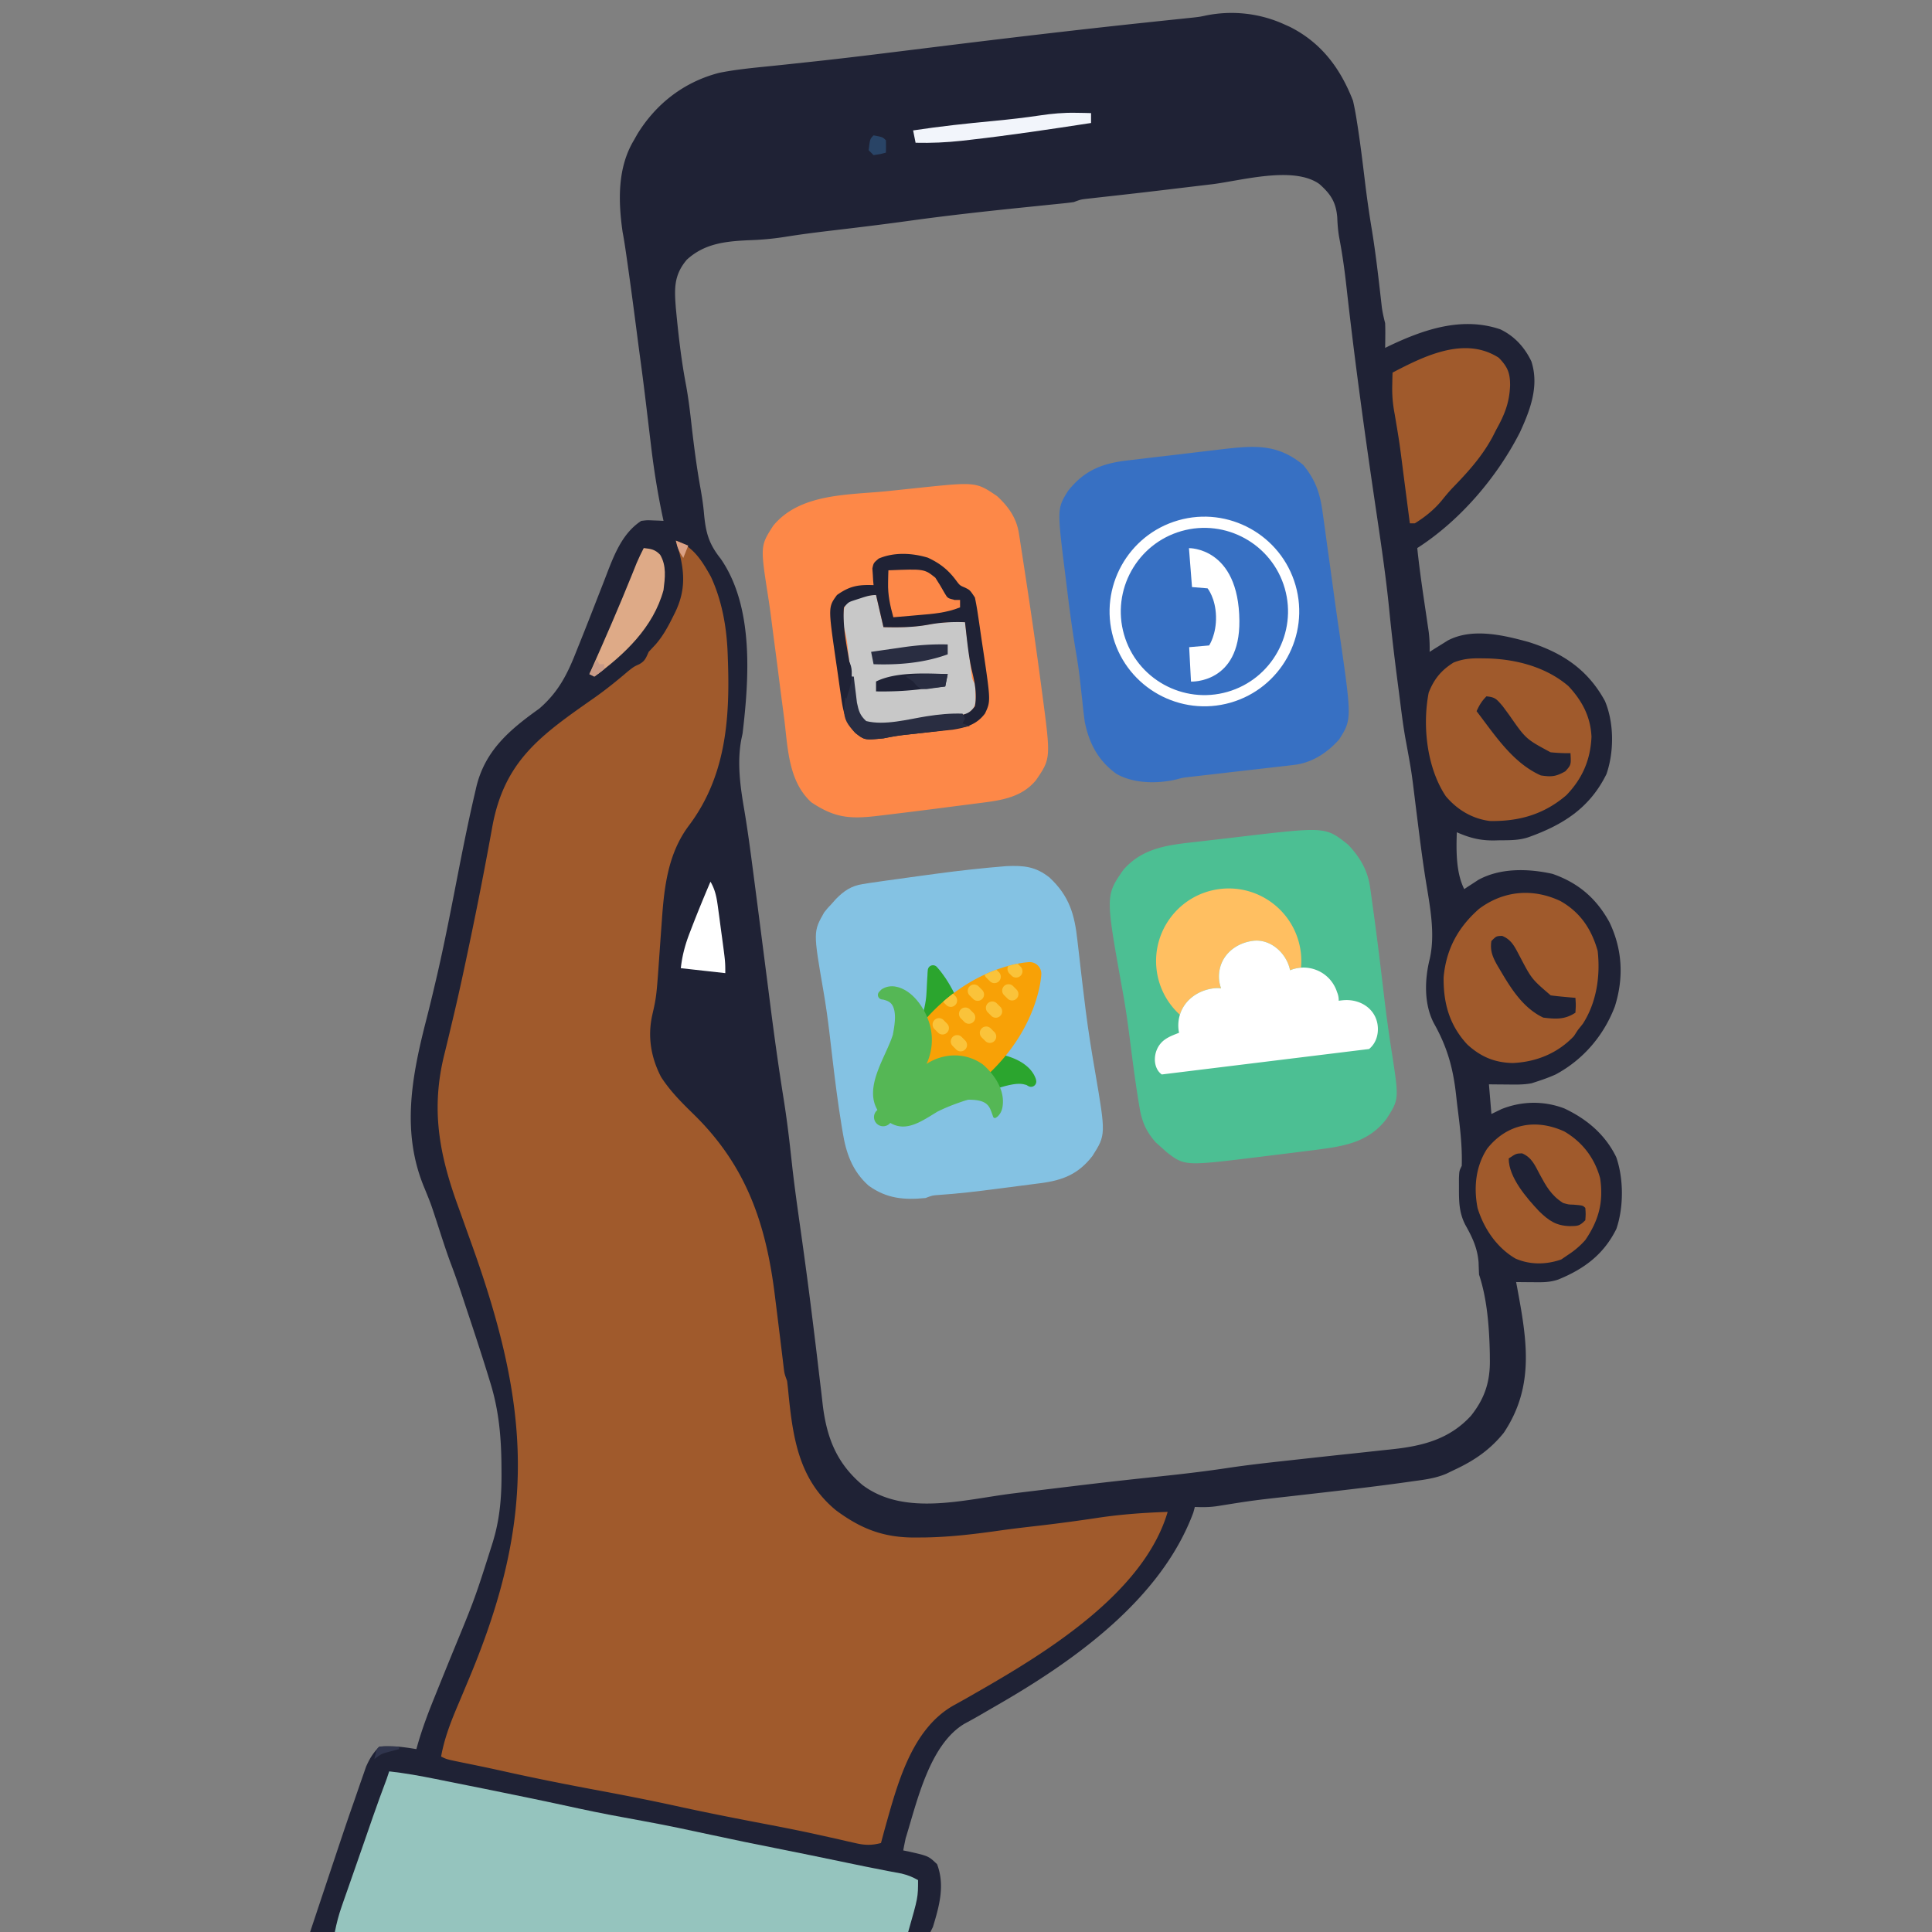 <svg xmlns="http://www.w3.org/2000/svg" width="2048" height="2048"><rect width="100%" height="100%" fill="#808080" stroke="none"/><g style="display:inline"><path fill="#1f2235" d="M1360.894 25.597c2.059.92 4.12 1.836 6.242 2.782 33.535 16.826 53.78 44.108 67.109 78.428 1.561 6.987 2.869 13.74 3.93 20.795l.966 6.078c3.07 19.839 5.47 39.767 7.875 59.695 1.962 16.127 4.22 32.157 6.877 48.184 3.79 22.87 6.552 45.834 9.164 68.866.306 2.665.61 5.332.927 8.077.264 2.37.53 4.744.804 7.186.807 5.795 2.078 11.23 3.513 16.892.173 4.581.225 9.168.163 13.753l-.071 7.081-.091 5.362c1.684-.825 3.369-1.647 5.105-2.496 36.626-17.345 76.776-30.878 117.038-17.151 14.958 7.172 25.738 19.003 32.848 33.893 8.514 26.095-1.187 51.574-12.147 75.324-24.324 47.789-63.654 93.68-108.788 122.626 2.439 23.724 5.993 47.267 9.501 70.854l1.397 9.578c.421 2.855.846 5.708 1.28 8.65.831 7.079 1.098 13.827.92 20.945 1.74-1.106 3.479-2.209 5.27-3.346l7.011-4.351c2.28-1.428 4.558-2.855 6.906-4.328 25.927-13.664 58.896-5.773 85.6 1.546 35.754 11.254 62.795 29.065 81.049 62.545 9.73 23.1 9.813 53.746 1.635 77.446-17.762 36.086-46.065 53.864-82.683 66.965-10.214 3.405-19.97 3.206-30.62 3.274-3.054.082-3.054.082-6.174.163-14.793.1-25.605-2.782-39.177-8.677-.645 19.37-.985 42.568 7.859 60.253l4.032-2.68c1.802-1.168 3.607-2.337 5.464-3.542l5.342-3.5c23.451-12.94 53.195-12.155 78.816-6.415 27.384 9.59 46.42 25.956 60.334 51.348 13.704 28.77 15.296 58.603 5.721 89.091-11.663 30.836-33.61 56.554-62.78 72.175-6.948 3.128-13.675 5.514-20.958 7.86l-4.574 1.492c-8.71 1.661-17.38 1.4-26.208 1.29-1.825 0-3.654-.027-5.535-.035-4.487-.03-8.972-.078-13.457-.128l2.62 31.436 10.806-5.24c21.547-8.545 44.744-8.9 66.474-.654 23.78 11.191 43.32 27.564 55.014 51.576 7.993 22.802 8.01 53.277.162 76.134-13.407 27.095-34.236 42.52-61.725 53.704-9.326 3.11-16.865 2.873-26.69 2.782-3.332-.026-6.664-.047-10.098-.071-3.835-.044-3.835-.044-7.747-.091l.962 5.106c10.316 55.631 19.152 104.986-14.06 154.695-14.623 18.128-31.402 29.54-52.394 39.295-2.806 1.355-5.611 2.71-8.503 4.103-11.194 4.728-22.574 6.264-34.56 7.848l-6.255.896c-30.255 4.263-60.607 7.828-90.959 11.304l-7.246.83c-9.858 1.13-19.716 2.256-29.573 3.372-36.935 4.134-36.935 4.134-73.627 9.994-8.241 1.302-16.025 1.326-24.345.949-.54 1.999-1.082 3.997-1.637 6.056-34.559 92.685-127.707 158.123-210.065 205.322-6.227 3.604-12.45 7.214-18.668 10.824-4.509 2.58-9.072 5.059-13.649 7.513-37.307 22.04-50.45 82.696-62.485 121.324-.938 4.354-1.834 8.715-2.62 13.098l5.937 1.166c20.84 4.747 20.84 4.747 29.922 13.405 8.53 22.348 2.35 44.464-4.422 66.64l-2.62 5.239H328.735c38.269-114.806 38.269-114.806 46.662-138.76 1.252-3.581 2.489-7.167 3.715-10.756 1.876-5.48 3.785-10.948 5.7-16.415l3.22-9.282c3.744-8.55 7.503-14.615 14.055-21.264 13.473-1.325 25.99.4 39.295 2.62l1.31-4.695c5.038-17.463 11.31-34.158 18.175-50.974 1.124-2.792 2.25-5.582 3.409-8.459a9495.118 9495.118 0 0 1 15.202-37.459c24.08-58.346 24.08-58.346 43.114-118.467.692-2.476 1.384-4.952 2.099-7.503 5.842-22.582 7.133-44.237 6.908-67.486l-.037-5.596c-.256-30.197-2.7-58.12-11.59-87.076-.955-3.12-1.912-6.24-2.897-9.452-7.437-24.03-15.314-47.906-23.3-71.758-.947-2.877-1.896-5.756-2.876-8.721-4.23-12.818-8.603-25.527-13.425-38.135-5.515-15-10.275-30.284-15.237-45.473-5.428-16.58-5.428-16.58-11.982-32.73-25.367-59.661-13.72-119.453 1.797-179.826 3.43-13.384 6.66-26.805 9.795-40.26.61-2.596 1.218-5.192 1.844-7.867 8.546-37.312 15.703-74.933 23.038-112.497 5.153-26.28 10.5-52.49 16.596-78.57.516-2.248 1.032-4.498 1.566-6.816 9.248-38.678 35.183-60.657 66.779-83.173 20.305-17.573 29.815-36.437 39.5-61.298 1.349-3.356 2.7-6.712 4.055-10.065 6.612-16.423 13.025-32.924 19.451-49.42 1.147-2.922 2.295-5.842 3.476-8.853a1571.79 1571.79 0 0 0 6.327-16.417c7.801-20.038 16.64-40.875 35.295-52.942 6.18-.767 6.18-.767 12.444-.492 2.093.073 4.186.144 6.344.217l4.79.275-1.536-7.214c-4.91-23.7-8.684-47.335-11.563-71.376-.296-2.47-.595-4.938-.901-7.482-1.36-11.315-2.714-22.629-4.064-33.943-2.114-17.733-4.34-35.437-6.753-53.13a4111.256 4111.256 0 0 1-3.173-24.068c-3.298-25.591-6.675-51.165-10.324-76.707l-.977-6.842c-1.231-8.554-2.468-17.06-4.097-25.548-4.681-32.893-5.517-68.01 11.95-97.122 1.17-2.072 2.338-4.147 3.543-6.282 19.933-32.634 49.855-55.682 86.908-65.233 17.932-3.62 36.123-5.276 54.306-7.128 13.122-1.339 26.237-2.762 39.348-4.174l8.284-.888c29.945-3.23 59.83-6.897 89.721-10.604l16.159-1.996 24.027-2.968c74.735-9.232 149.514-18.082 224.403-25.98l10.188-1.08c6.466-.683 12.931-1.359 19.4-2.03 4.348-.455 4.348-.455 8.786-.924 2.554-.265 5.108-.53 7.74-.805 7.085-.804 7.085-.804 13.953-2.27 27.782-5.531 56.557-2.335 82.214 9.236zm-76.626 169.787c-5.819.694-11.64 1.386-17.458 2.075a17318.374 17318.374 0 0 0-34.85 4.165 5025.898 5025.898 0 0 1-37.053 4.294c-4.691.532-4.691.532-9.475 1.071a8404.77 8404.77 0 0 1-18.008 2.007c-2.688.301-5.373.605-8.142.917-2.365.262-4.734.524-7.17.796-6.434.765-6.434.765-13.892 3.506-3.639.529-7.29.964-10.948 1.333-2.213.228-4.427.458-6.709.692l-7.283.728-15.537 1.6c-2.72.278-5.439.556-8.242.841-41.794 4.278-83.502 8.8-125.119 14.574-28.162 3.903-56.37 7.32-84.605 10.636-16.01 1.899-31.948 3.945-47.867 6.507-12.895 2.04-25.474 3.138-38.507 3.531-24.5 1.182-46.547 3.422-65.328 20.61-13.965 16.467-13.237 30.925-11.626 51.594 2.568 26.745 5.52 53.542 10.51 79.953 2.866 15.244 4.64 30.543 6.356 45.955 2.504 21.717 5.333 43.283 9.21 64.798 1.604 8.983 2.974 17.859 3.755 26.954 1.87 20.156 5.06 31.877 17.64 47.686 35.356 51.011 30.2 126.639 23.26 185.242-.672 3.17-.672 3.17-1.361 6.405-4.559 24.24-1.213 49.224 2.908 73.257 3.756 22.113 6.695 44.312 9.588 66.548.55 4.207 1.1 8.412 1.647 12.616 3.01 23.064 5.976 46.136 8.93 69.205 1.588 12.396 3.184 24.79 4.78 37.184a22561.62 22561.62 0 0 1 3.407 26.726c4.098 32.004 8.564 63.918 13.657 95.784 2.952 18.615 5.318 37.246 7.367 55.985.34 3.086.683 6.172 1.037 9.35.278 2.52.558 5.04.843 7.636 2.484 21.68 5.544 43.275 8.598 64.88 4.27 30.265 8.362 60.538 12.114 90.869.424 3.382.846 6.764 1.28 10.248 1.97 15.854 3.907 31.711 5.748 47.581a4864.6 4864.6 0 0 0 2.654 22.163 2023.31 2023.31 0 0 1 1.76 15.406c4.263 34.845 14.736 61.754 42.028 84.8 44.768 33.697 108.1 15.411 159.825 8.99 10.015-1.236 20.033-2.444 30.05-3.651l6.02-.726c3.988-.482 7.972-.961 11.96-1.44 5.904-.713 11.81-1.431 17.714-2.146 29.54-3.581 59.105-6.88 88.703-9.96 24.955-2.615 49.81-5.52 74.622-9.292 21.995-3.272 44.084-5.646 66.186-8.066l12.14-1.34c18.636-2.053 37.273-4.08 55.92-6.037 8.079-.857 16.153-1.743 24.227-2.636 3.801-.414 7.607-.812 11.411-1.197 33.417-3.393 62.873-10.172 86.322-35.8 14.686-18.404 20.467-36.323 20.046-59.743l-.053-6.384c-.584-27.32-2.725-57.453-11.41-83.503-.198-4.31-.358-8.621-.492-12.936-1.21-15.472-6.722-26.757-14.243-40.173-6.518-12.925-6.58-24.74-6.55-39.073-.01-3.224-.012-6.45-.021-9.771.348-8.074.348-8.074 2.968-13.313.652-20.8-1.847-41.048-4.446-61.65a841.744 841.744 0 0 1-1.474-12.812c-3.092-28.7-9.347-51.422-23.572-76.642-10.702-20.397-9.924-46.445-4.402-68.458 6.125-27.255-.078-56.92-4.43-84.157-2.567-16.26-4.77-32.553-6.834-48.887l-.865-6.816c-1.158-9.185-2.31-18.37-3.445-27.557-3.8-31.074-3.8-31.074-9.446-61.85-3.406-17.79-5.397-35.867-7.726-53.825-.288-2.216-.579-4.43-.877-6.711-3.537-26.986-6.764-53.963-9.436-81.048-3.304-32.954-8.08-65.647-12.934-98.404-6.266-42.263-12.375-84.537-18.013-126.89-.484-3.647-.484-3.647-.98-7.364-4.87-36.676-9.396-73.385-13.48-110.158-1.936-17.16-4.3-34.053-7.561-51.01-1.255-7.08-1.76-14.053-2.046-21.23-1.328-16.065-6.903-24.718-18.993-35.367-27.543-19.571-82.897-3.489-114.284.325z" style="stroke-width:2.62"/><path fill="#fdc096" d="M716.45 573.113c18.45 6.012 28.014 21.882 37.167 38.313 12.279 26.62 17.089 55.739 17.846 84.812.068 1.852.136 3.704.204 5.611 2.133 62.962-3.073 122.615-41.75 173.738-21.942 29.587-25.885 64.78-28.358 100.6-.325 4.476-.65 8.953-.977 13.43-.5 6.966-.996 13.932-1.48 20.9-3.212 45.866-3.212 45.866-7.757 65.825-4.98 22.76-1.234 44.76 9.386 65.244 9.565 14.874 21.736 27.08 34.331 39.363 55.624 54.251 76.765 115.487 86.175 191.17l.637 5.108 2.085 16.79.712 5.737a7476.16 7476.16 0 0 1 3.49 28.486c.427 3.513.854 7.027 1.283 10.537l1.137 9.457c.925 7.849.925 7.849 3.754 15.574a411.69 411.69 0 0 1 1.515 13.898c4.786 47.476 11.343 91.27 50.358 123.298 27.46 20.34 51.652 29.285 85.824 28.827 2.855-.026 5.71-.042 8.653-.063 27.464-.469 54.295-3.757 81.448-7.67 13.71-1.905 27.463-3.445 41.213-5.038a1847.061 1847.061 0 0 0 60.908-8.187c24.463-3.675 48.805-5.347 73.514-6.222-25.38 86.65-131.01 150.575-204.174 192.333-2.593 1.488-5.187 2.979-7.859 4.511a943.523 943.523 0 0 1-15.008 8.373c-44.718 25.361-59.587 83.864-72.751 130.597a1692.873 1692.873 0 0 0-4.092 15.225c-10.042 2.6-17.039 2.408-27.109.082l-8.425-1.886-9.163-2.125a8664.302 8664.302 0 0 0-19.905-4.421c-1.75-.386-3.5-.773-5.302-1.174-21.154-4.647-42.426-8.677-63.7-12.742-27.963-5.36-55.852-10.93-83.668-17.028-28.613-6.267-57.327-11.823-86.12-17.19-33.875-6.32-67.588-13.086-101.215-20.63-13.76-3.037-27.57-5.856-41.378-8.667-14.513-3.002-14.513-3.002-20.32-5.907 3.714-20.512 10.973-38.515 19.155-57.633a8085.337 8085.337 0 0 0 8.506-20.293c.733-1.75 1.464-3.502 2.221-5.304 71.562-171.135 64.995-286.254 2.253-460.66-3.17-8.818-6.316-17.644-9.462-26.47-1.588-4.44-3.188-8.878-4.8-13.313-20.056-55.296-28.803-102.92-14.384-160.81 2.787-11.223 5.436-22.48 8.105-33.728.558-2.345 1.119-4.69 1.692-7.105 6.167-25.974 11.724-52.069 17.167-78.2l1.478-7.066a4349.426 4349.426 0 0 0 22.312-114.823c12.855-70.588 51.7-97.322 108.547-137.15 12.388-8.73 23.967-18.159 35.507-27.983 6.038-4.747 6.038-4.747 11.75-7.366 6.14-3.374 7.193-6.798 10.007-13.099l7.041-7.531c7.954-8.994 13.35-18.943 18.663-29.637l2.397-4.812c12.823-26.522 9.363-48.362.715-75.906z" style="stroke-width:2.62;fill:#a05a2c"/><path fill="#3770c3" d="M1381.524 492.884c13.557 16.748 17.97 30.727 20.711 51.75.548 3.83.548 3.83 1.105 7.738 1.171 8.273 2.285 16.552 3.398 24.835.791 5.708 1.588 11.42 2.384 17.13a9284.547 9284.547 0 0 1 4.658 33.936 3843.923 3843.923 0 0 0 5.637 39.782c13.68 94.283 13.68 94.283.173 115.749-12.88 14.421-28.871 24.871-48.165 27.077-2.588.307-5.177.61-7.844.927-2.776.31-5.556.616-8.417.936l-8.692 1.014a8753.387 8753.387 0 0 1-27.494 3.151 16083.8 16083.8 0 0 0-27.493 3.175c-5.703.663-11.406 1.315-17.11 1.96-2.588.298-5.176.594-7.843.9-3.405.388-3.405.388-6.884.781-6.08.757-6.08.757-11.6 2.24-20.436 5.098-46.46 4.91-64.803-5.781-19.164-13.976-28.71-32.029-33.386-55.2-1.04-7.57-1.88-15.134-2.635-22.736-.626-5.627-1.26-11.252-1.902-16.876-.31-2.746-.616-5.491-.935-8.32-1.25-10.382-2.937-20.66-4.692-30.965-3.618-21.906-6.434-43.909-9.104-65.946-.474-3.887-.953-7.775-1.44-11.663-8.659-69.306-8.659-69.306 3.01-88.087 16.883-21.35 35.302-28.892 61.77-32.175l9.577-1.092c3.287-.396 6.575-.791 9.962-1.2 6.95-.83 13.898-1.65 20.85-2.45a4512.534 4512.534 0 0 0 26.51-3.143c8.505-1.03 17.014-2.03 25.526-3.031l9.512-1.142c33.833-3.867 58.225-5.934 85.656 16.726z" style="stroke-width:2.62"/><path fill="#fd8848" d="M1057.01 525.958c11.872 10.966 20.506 23.02 23.026 39.206l.985 6.162 1.009 6.667c.364 2.326.728 4.653 1.105 7.05 1.19 7.647 2.353 15.293 3.508 22.943a5083.5 5083.5 0 0 1 1.213 7.911c5.771 37.698 11.189 75.437 16.145 113.25.28 2.103.561 4.204.852 6.368 9.103 68.455 9.103 68.455-6.696 91.545-15.464 18.684-37.784 21.469-60.528 24.314l-6.298.82c-6.612.859-13.224 1.697-19.839 2.535-4.336.561-8.671 1.124-13.007 1.69a6278.999 6278.999 0 0 1-62.974 7.828c-1.803.215-3.608.432-5.465.655-29.432 3.458-45.32 2.027-70.006-14.43-24.321-22.259-24.872-57.35-28.652-87.924-.665-5.096-1.333-10.19-2.01-15.284a6908.238 6908.238 0 0 1-4.712-36.764c-1.433-11.325-2.937-22.642-4.432-33.962a4608.715 4608.715 0 0 1-2.69-20.926 826.088 826.088 0 0 0-3.173-22.39c-8.493-54.467-8.493-54.467 5.24-75.898 28.62-34.83 80.277-32.48 121.64-36.768 6.514-.683 13.03-1.367 19.542-2.056 4.019-.425 8.037-.846 12.053-1.26 61.786-6.479 61.786-6.479 84.163 8.718z" style="stroke-width:2.62"/><path fill="#84c2e3" d="M1067.017 918.104c18.472-.72 30.724.392 45.447 12.055 21.11 19.669 26.694 39.26 29.686 67.18l1.965 16.876c.322 2.868.647 5.74.982 8.697 1.556 13.699 3.22 27.384 4.912 41.066.322 2.61.645 5.221.975 7.912 2.722 21.602 6.222 43.02 9.92 64.47 11.373 66.551 11.373 66.551-2.894 89.036-14.705 18.99-30.826 25.597-54.28 28.74-2.997.378-2.997.378-6.054.76l-6.403.841c-4.459.582-8.92 1.156-13.381 1.724-6.728.857-13.452 1.734-20.177 2.62-20.96 2.727-41.855 5.263-62.957 6.646-6.303.435-6.303.435-13.719 3.225-22.933 2.25-41.252.566-60.253-13.099-17.552-15.655-24.062-34.886-27.672-57.633l-.987-5.926c-3.93-23.988-6.987-48.074-9.808-72.217-.658-5.606-1.316-11.215-1.976-16.82-.327-2.827-.657-5.651-.995-8.562-1.792-15.09-3.864-30.066-6.455-45.04-10.872-62.97-10.872-62.97.739-83.443 3.662-4.616 3.662-4.616 7.859-9.004 1.49-1.692 2.984-3.384 4.521-5.126 8.734-8.823 16.185-13.984 28.531-15.925l7.679-1.226c4.477-.645 4.477-.645 9.043-1.3l5.289-.77c12.229-1.766 24.468-3.44 36.712-5.08 6.45-.861 12.9-1.74 19.347-2.62 24.774-3.35 49.483-6.046 74.404-8.058z" style="stroke-width:2.62"/><path fill="#4cbf93" d="M1429.006 895.335c12.634 13.347 20.84 27.2 23.393 45.464.401 2.832.805 5.664 1.219 8.583.62 4.61.62 4.61 1.257 9.318.448 3.212.893 6.426 1.354 9.735 3.988 29.06 7.49 58.175 10.922 87.303 2.402 20.282 5.132 40.467 8.354 60.633 7.542 48.918 7.542 48.918-5.792 69.74-19.59 25.504-45.721 28.965-76.288 32.978l-10.101 1.25-10.524 1.344a5614.356 5614.356 0 0 1-30.244 3.733l-7.86.977c-78.831 9.693-78.831 9.693-98.044-5.1-1.36-1.234-2.722-2.465-4.123-3.736-3.647-3.24-3.647-3.24-7.367-6.55-10.528-12.029-14.736-22.047-17.358-37.822l-.94-5.61c-3.828-23.621-6.812-47.382-9.843-71.116-2.16-16.784-4.631-33.404-7.77-50.03-17.4-97.058-17.4-97.058 1.638-124.478 21.583-24.607 50.235-26.449 81.037-29.993 2.423-.283 4.844-.566 7.34-.86 5.093-.589 10.189-1.176 15.281-1.755 7.66-.877 15.315-1.791 22.967-2.706 87.632-10.22 87.632-10.22 111.492 8.698z" style="stroke-width:2.62"/><path fill="#95c4be" d="M412.565 1877.72c16.564 1.841 32.746 4.754 49.077 8.052l8.121 1.625c8.661 1.731 17.319 3.476 25.977 5.223l17.94 3.597c33.314 6.699 66.571 13.596 99.77 20.855 22.771 4.941 45.641 9.177 68.569 13.322 24.392 4.45 48.613 9.564 72.84 14.835 22.498 4.888 45.038 9.496 67.622 13.966 24.809 4.92 49.575 10.036 74.337 15.194 13.24 2.756 26.477 5.509 39.756 8.058l5.572 1.071c4.532.865 9.07 1.708 13.607 2.55 6.502 1.571 11.626 3.635 17.426 6.918 0 18.338 0 18.338-10.479 55.013H354.932c1.936-9.685 4.07-17.944 7.295-27.158l2.874-8.255c1.533-4.354 1.533-4.354 3.092-8.794l3.175-9.09c2.174-6.227 4.35-12.454 6.53-18.679 3.076-8.789 6.13-17.586 9.177-26.385.93-2.685 1.86-5.37 2.816-8.137 1.75-5.05 3.5-10.101 5.248-15.152 4.747-13.667 9.698-27.235 14.806-40.77l2.62-7.86z" style="stroke-width:2.62"/><path fill="#fdc096" d="M1570.797 697.875c1.962.027 3.924.053 5.946.082 30.567.843 62.152 9.085 85.855 29.33 14.477 15.493 23.504 32.392 24.447 53.764-1.095 24.494-9.635 44.223-26.616 61.869-23.865 20.48-50.358 27.936-81.263 27.363-18.694-2.463-34.352-11.87-46.517-26.197-20.14-30.148-25.008-74.74-18.176-109.862 5.63-14.33 13.306-23.766 26.38-31.898 10.194-4.084 19.135-4.663 29.944-4.45zM1654.003 955.086c21.143 11.92 33.052 29.744 39.59 52.895 2.985 26.409-1.094 54.594-15.717 77.28l-5.24 6.55c-1.404 2.16-2.808 4.322-4.257 6.549-17.352 18.267-39.95 27.386-64.837 28.489-19.36-.45-33.852-6.625-48.137-19.648-19.055-20.517-25.437-44.021-25.102-71.334 2.709-29.72 15.294-52.87 37.546-72.421 25.715-19.252 56.685-22.202 86.154-8.36zM1588.807 379.255c9.253 9.64 11.97 15.802 11.951 29.144-.613 18.197-5.782 31.112-14.57 46.827l-3.85 7.584c-11.277 21.089-25.992 37.255-42.483 54.273-4.228 4.464-8.105 9.16-11.956 13.952-7.99 9.51-17.586 17.238-28.162 23.74h-5.239l-1.119-8.682a26877.232 26877.232 0 0 0-4.188-32.267c-.603-4.631-1.203-9.263-1.8-13.895-3.88-30.718-3.88-30.718-9.02-61.24-1.933-10.057-2.78-19.525-2.538-29.802l.144-8.053.183-5.863c33.307-17.413 76.474-39.03 112.647-15.718zM1658.229 1199.383c19.186 11.228 32.112 28.106 37.985 49.612 3.741 25.117-1.44 44.592-15.718 65.492-5.58 6.316-11.299 11.115-18.338 15.718-3.565 2.431-3.565 2.431-7.204 4.91-15.893 5.503-32.882 5.839-48.464-.98-19.8-11.524-33.532-31.811-40.176-53.471-4.301-21.71-2.07-44.333 10.152-63.035 20.745-26.126 50.992-32.306 81.763-18.246z" style="stroke-width:2.62;fill:#a05a2c"/><path fill="#c8c8c8" d="m928.644 630.746 7.86 34.056c18.96.45 36.217-.265 54.798-4.092 10.589-1.504 20.976-1.36 31.651-1.148.226 1.798.448 3.597.681 5.45 1.017 8.118 2.052 16.234 3.086 24.35.351 2.829.705 5.658 1.07 8.574.345 2.703.69 5.404 1.047 8.186.317 2.5.631 4.996.956 7.568.716 6.162.716 6.162 3.64 11.365.53 5.394.53 5.394.654 11.626.068 2.049.136 4.097.204 6.211-1.11 7.42-2.771 9.064-8.718 13.599-7.65 1.855-7.65 1.855-16.947 3.06l-10.274 1.357-5.365.652c-5.313.65-10.615 1.355-15.92 2.07-15.412 1.97-30.85 3.725-46.377 4.456-2.185.107-4.372.217-6.625.33-9.054-2.219-11.597-6.73-16.378-14.545-2.109-8.535-2.109-8.535-3.222-18.102-.213-1.7-.425-3.403-.642-5.155a1406.038 1406.038 0 0 1-1.868-16.2c-.64-5.413-1.292-10.822-1.95-16.232-.589-4.899-1.147-9.803-1.705-14.704-.861-6.46-2.017-12.41-3.712-18.676-.896-8.965-1.734-17.707 2.62-25.87 9.434-5.307 20.596-8.186 31.436-8.186z" style="stroke-width:2.62"/><path fill="#1f2235" d="M983.463 591.133c13.164 6.052 22.226 13.334 30.711 25.07 3.39 4.412 3.39 4.412 8.88 6.736 5.138 2.567 5.138 2.567 10.378 10.426a302.495 302.495 0 0 1 3.376 19.24c.283 1.896.569 3.795.86 5.75.594 4.023 1.181 8.047 1.755 12.076.872 6.067 1.786 12.132 2.709 18.194 8.107 54.725 8.107 54.725 2.04 67.65-8.886 11.934-20.18 14.912-34.286 17.21-2.688.285-5.376.568-8.145.864l-8.98.985-9.266.97c-6.09.652-12.18 1.31-18.267 1.975-2.685.28-5.37.563-8.137.854-6.963.87-13.711 2.164-20.588 3.555-20.007 1.904-20.007 1.904-29.8-5.73-11.337-12.147-13.247-24.819-15.492-40.883-.424-2.93-.424-2.93-.86-5.923-.591-4.126-1.178-8.254-1.754-12.383a2796.31 2796.31 0 0 0-2.707-18.712c-8-55.517-8-55.517 1.331-68.311 13.324-9.476 22.42-11.121 38.803-10.48l-.461-4.88-.356-6.415-.461-6.356c1.278-5.925 1.278-5.925 6.785-10.541 16.166-6.906 35.258-5.95 51.932-.94zm-71.847 43.215-6.303 2.027c-5.931 1.996-5.931 1.996-10.725 7.469-1.339 18.207 2.001 35.633 5.077 53.541.956 5.672 1.907 11.344 2.855 17.018.448 2.698.899 5.394 1.362 8.176 1.077 7.015 1.908 13.997 2.607 21.06.665 10.122.665 10.122 4.8 18.256 17.748 13.099 50.557 3.78 71.014 1.03 5.344-.71 10.696-1.365 16.05-2.017l10.273-1.357c3.07-.399 6.138-.797 9.297-1.205 7.867-1.908 10.832-3.236 15.508-9.714 2.515-13.466-.455-26.876-3.725-39.95-3.398-16.164-4.862-32.723-6.753-49.12-13.437-.448-25.579.147-38.803 2.62-16.088 2.94-31.313 3.01-47.647 2.62l-7.86-34.056c-6.313 0-11.026 1.634-17.027 3.602z" style="stroke-width:2.62"/><path fill="#fdc096" d="M682.393 580.972c7.715.833 11.915 1.388 17.387 7.08 6.91 11.648 5.185 24.393 3.57 37.454-10.714 39.382-41.18 68.314-73.35 91.69l-5.24-2.62 2.271-5.098c14.73-33.12 29.202-66.302 42.738-99.93l2.73-6.77 2.352-5.887c2.3-5.433 4.847-10.672 7.542-15.92z" style="stroke-width:2.62;fill:#deaa87"/><path fill="#1f2235" d="M1575.708 738.153c9.274.91 10.639 2.806 17.07 10.254a1134.55 1134.55 0 0 1 7.163 9.721c17.643 25.317 17.643 25.317 43.717 39.317 7.097.704 13.992 1.053 21.12.961.676 12.341.676 12.341-5.402 19.155-9.879 5.675-14.764 6.14-26.034 4.422-29.946-13.35-48.818-42.957-68.112-68.112 3.018-6.465 5.365-10.604 10.478-15.718z" style="stroke-width:2.62"/><path fill="#fd8848" d="M941.743 604.549c38.046-1.525 38.046-1.525 49.774 7.859 3.531 5.347 6.717 10.811 9.866 16.394 3.107 5.315 3.107 5.315 10.599 7.183h5.732v7.86c-14.51 5.812-28.788 6.913-44.207 8.186-2.555.225-5.106.453-7.736.686-6.261.553-12.525 1.087-18.789 1.606-3.453-12.611-5.897-23.514-5.567-36.676l.144-7.531c.06-1.837.12-3.673.184-5.567z" style="stroke-width:2.62"/><path fill="#1f2235" d="M1592.338 992.08c10.263 4.141 13.58 12.144 18.573 21.468 12.7 24.26 12.7 24.26 32.909 41.587a316.81 316.81 0 0 0 13.426 1.475c2.383.22 4.767.437 7.225.665l5.545.48c.493 7.531.493 7.531 0 15.718-11.186 7.458-20.928 6.845-34.055 5.24-21.199-9.976-34.172-30.64-45.68-50.265-.927-1.556-1.857-3.112-2.814-4.715-5.098-9.025-8.163-15.83-6.52-26.231 5.24-5.24 5.24-5.24 11.39-5.423z" style="stroke-width:2.62"/><path fill="#f2f5fb" d="m1140.512 119.578 9.313.144c3.332.09 3.332.09 6.733.184v10.478c-42.714 6.526-85.423 13.005-128.365 17.848l-8.496.98c-16.449 1.784-32.597 2.52-49.138 2.13l-2.62-13.098c28.571-4.336 57.128-7.401 85.898-10.1 16.368-1.576 32.612-3.4 48.873-5.844 12.802-1.894 24.874-2.986 37.802-2.722z" style="stroke-width:2.62"/><path fill="#f4b58c" d="M753.125 934.63c5.315 9.046 6.654 17.41 8.042 27.753.456 3.346.912 6.693 1.384 10.14a2484.664 2484.664 0 0 0 2.824 21.14c3.468 25.85 3.468 25.85 3.468 37.896-15.718-1.748-31.436-3.492-47.154-5.24 1.485-13.677 4.786-25.652 9.823-38.478l2.099-5.467c6.2-16.043 12.747-31.934 19.514-47.744z" style="stroke-width:2.62;fill:#fff"/><path fill="#292d41" d="M902.447 717.196h2.62l.87 7.654 1.257 10.029 1.2 9.947c1.886 8.917 3.13 13.37 9.772 19.524 19.708 4.985 44.322-1.923 64.114-5.061 12.876-2.012 25.023-3.225 38.054-2.798l2.62 5.24c-.865 1.728-1.73 3.457-2.62 5.239l7.859 2.62c-20.675 3.811-41.36 6.499-62.263 8.65-9.957 1.04-19.621 2.386-29.427 4.448-20.009 1.904-20.009 1.904-29.799-5.732-8.113-8.692-12.25-13.874-12.003-25.98 1.056-11.888 3.445-22.594 7.746-33.78z" style="stroke-width:2.62"/><path fill="#1f2235" d="M1613.448 1222.582c10.225 4.264 13.623 12.621 18.584 21.992 6.81 12.642 12.368 22.741 24.888 30.616 5.645 1.674 5.645 1.674 11.133 1.802 9.824.818 9.824.818 12.444 3.438.49 6.386.49 6.386 0 13.098-6.214 6.214-7.875 6.078-16.373 6.222-14.56-.42-22.147-5.63-32.553-15.718-13.35-14.21-32.285-35.893-32.285-55.996 7.86-5.24 7.86-5.24 14.162-5.454z" style="stroke-width:2.62"/><path fill="#292d41" d="M1004.615 683.14v10.478c-24.976 9.133-52.131 11.407-78.59 10.48l-2.62-13.1a5968.651 5968.651 0 0 1 27.344-3.929c2.55-.374 5.1-.75 7.731-1.137 15.556-2.185 30.428-3.183 46.135-2.792z" style="stroke-width:2.62"/><path fill="#1f2235" d="M1004.615 714.576c-.864 4.322-1.728 8.645-2.62 13.098a6397.27 6397.27 0 0 1-23.414 2.62l-6.594.757c-14.542 1.585-28.714 2.099-43.343 1.863v-10.479c20.926-10.463 53.209-8.621 75.971-7.86z" style="stroke-width:2.62"/><path fill="#292d41" d="M989.716 714.412c4.2.037 4.2.037 8.482.071 2.12.032 4.237.063 6.419.092-.865 4.322-1.732 8.645-2.62 13.098a570.28 570.28 0 0 1-12.609 1.803l-7.091 1.013c-6.497-.196-6.497-.196-10.785-3.746-1.18-1.422-2.358-2.842-3.571-4.31-2.596-1.726-5.19-3.457-7.859-5.239 10.052-2.368 19.32-2.894 29.634-2.782z" style="stroke-width:2.62"/><path fill="#294466" d="M926.025 143.483c9.672 1.813 9.672 1.813 13.098 5.24.108 4.364.113 8.733 0 13.098-6.222 1.637-6.222 1.637-13.098 2.62l-5.24-5.24c1.457-11.935 1.457-11.935 5.24-15.718z" style="stroke-width:2.62"/><path fill="#1f2235" d="M897.208 696.238c6.541 9.813 6.017 14.545 5.24 26.197-1.415 6.282-3.236 12.203-5.24 18.338-5.596-8.394-5.845-10.529-5.567-20.14.047-2.117.094-4.234.144-6.416.06-1.611.12-3.22.184-4.88h2.62l2.619-13.099z" style="stroke-width:2.62"/><path fill="#30354d" d="M406.926 1851.266c5.373.087 10.746.17 16.117.257v2.62c-2.864.755-5.727 1.512-8.677 2.292-9.766 2.473-9.766 2.473-17.52 8.187 2.931-12.978 2.931-12.978 10.08-13.355z" style="stroke-width:2.62"/><path fill="#c99b88" d="m632.62 698.858 2.619 5.24h5.24v5.239c-5.24 4.257-5.24 4.257-10.48 7.859l-5.239-2.62 7.86-15.718z" style="stroke-width:2.62"/><path fill="#dba185" d="m716.45 573.113 13.098 5.239-5.24 13.098c-4.574-6.86-6.253-10.578-7.859-18.337z" style="stroke-width:2.62"/></g><path fill="#ffbf61" d="M-349.68 620.828c1.344 0 2.648.173 3.9.49-.415-1.807-.58-3.659-.441-5.477.843-11.045 10.16-17.771 20.662-17.771 9.603 0 17.131 9.033 17.767 18.127a18.752 18.752 0 0 1 6.019-.661c.575-2.665.895-5.424.895-8.26 0-21.56-17.477-39.037-39.037-39.037s-39.037 17.477-39.037 39.037c0 9.73 3.582 18.606 9.469 25.44 3.339-7.507 11.177-11.888 19.804-11.888z" style="stroke-width:2.163" transform="scale(1.972) rotate(-7 -580.772 -7616.27)"/><path fill="#fff" d="M-279.515 635.811c-1.388-.175-2.835-.201-4.301-.156a11.3 11.3 0 0 0-.329-4.734 19.024 19.024 0 0 0-4.401-9.027c-3.24-3.677-7.874-5.969-12.754-6.343-.157-.011-.31-.006-.467-.013-2.067-.1-4.074.114-6.018.662-.636-9.095-8.165-18.128-17.767-18.128-10.502 0-19.821 6.726-20.663 17.77-.138 1.817.024 3.669.442 5.479a15.92 15.92 0 0 0-3.9-.491c-8.627 0-16.465 4.382-19.802 11.888a19.754 19.754 0 0 0-1.648 6.558 18.23 18.23 0 0 0 .026 2.995c-2.852.761-5.625 1.352-8.244 2.827-6.983 3.936-8.536 13.962-3.707 18.288h112.267c3.417-2.163 5.72-6.032 6.081-10.788.686-9.062-6.146-15.7-14.815-16.787z" style="stroke-width:2.163" transform="scale(1.972) rotate(-7 -580.772 -7616.27)"/><g fill="#fff"><path d="m-358.668 272.855-12.3 17.235 6.021 5.96s-.052 6.752-6.214 14.512c-6.163 7.763-13.04 9.745-13.04 9.745l-8.896-6.24-11.235 14.926s19.535 18.056 41.299-8.387c25.415-30.878 4.365-47.75 4.365-47.75z" style="stroke-width:1.81" transform="scale(1.955) rotate(-40 176.462 -1093.298)"/><path d="M-353.418 257.583c-25.901-11.533-56.354.157-67.886 26.059-11.532 25.902.157 56.354 26.06 67.886 25.901 11.533 56.355-.156 67.887-26.058 11.533-25.902-.159-56.355-26.06-67.887zm-39.355 88.393c-22.839-10.168-33.147-37.021-22.978-59.862 10.17-22.84 37.023-33.148 59.862-22.98 22.839 10.169 33.148 37.023 22.979 59.863-10.17 22.84-37.024 33.148-59.863 22.98z" style="stroke-width:1.81" transform="scale(1.955) rotate(-40 176.462 -1093.298)"/></g><path fill="#2ba52e" d="m161.235 260.121-.027-.124c-.019-.082-.043-.205-.082-.361a10.21 10.21 0 0 0-.304-.73c-.063-.132-.131-.276-.209-.428-.077-.152-.174-.301-.273-.467-.098-.169-.215-.33-.339-.505a7.78 7.78 0 0 0-.41-.532c-.295-.369-.655-.719-1.054-1.082-.1-.092-.204-.174-.31-.264-.107-.087-.216-.18-.327-.265-.224-.166-.46-.351-.704-.51-.122-.083-.247-.168-.376-.25l-.39-.231c-.267-.162-.538-.3-.822-.452a21.043 21.043 0 0 0-3.702-1.427c-.165-.047-.331-.095-.5-.14l-.503-.126a15.829 15.829 0 0 0-.51-.119l-.517-.114c-.342-.068-.695-.142-1.043-.196l-.53-.087-.53-.078c-.18-.027-.357-.05-.536-.073a21.315 21.315 0 0 0-.539-.065c-.356-.034-.721-.074-1.082-.102l-.545-.044-.546-.036c-.366-.023-.728-.033-1.096-.048a51.458 51.458 0 0 0-3.602.007l.002-.042c.015-.376.013-.753.019-1.13l.004-.566-.013-.566c-.01-.377-.018-.755-.032-1.13-.014-.376-.035-.751-.047-1.125-.013-.373-.042-.746-.063-1.117a24.949 24.949 0 0 0-.626-4.364l-.124-.527c-.046-.175-.096-.348-.145-.52-.095-.346-.2-.687-.307-1.024l-.341-.995c-.116-.327-.248-.648-.375-.965-.5-1.268-1.059-2.45-1.596-3.542-.286-.543-.532-1.072-.81-1.569-.274-.497-.526-.976-.797-1.423-.265-.45-.513-.877-.771-1.272-.255-.397-.482-.775-.732-1.114-.243-.343-.463-.659-.677-.952-.221-.296-.42-.566-.606-.805-.092-.119-.18-.234-.263-.336l-.232-.27-.367-.427-.31-.353a1.613 1.613 0 0 0-1.047-.537 1.61 1.61 0 0 0-1.763 1.44l-.03.285-.012.129-.029.371-.03.593c-.006.117-.006.24-.01.372-.007.128-.02.258-.031.398-.022.277-.034.576-.055.899l-.018.252-.014.263c-.01.178-.02.361-.027.548-.012.374-.042.773-.06 1.185-.01.206-.014.415-.032.631l-.037.655c-.038.883-.106 1.83-.247 2.816-.038.248-.083.497-.125.748-.044.251-.083.503-.14.757l-.161.765c-.025.128-.06.257-.09.385l-.09.384c-.062.257-.109.513-.179.77-.059.256-.12.512-.172.767-.122.51-.215 1.02-.31 1.527a31.808 31.808 0 0 0-.375 3.02c-.067 1.005-.153 1.999-.201 2.988a88.137 88.137 0 0 0-.089 2.952c-.005.243 0 .49-.007.731l-.015.723c.004.245-.009.48-.016.717l-.013.355a5.785 5.785 0 0 1-.018.35c-.031.46-.05.923-.103 1.36-.01.08-.017.159-.025.238-.285.236-.558.482-.813.743a12.552 12.552 0 0 0-1.098 1.266 13.24 13.24 0 0 0-.883 1.344c-.522.903-.902 1.82-1.17 2.643-.068.202-.125.41-.178.603l-.078.279-.064.274a9.356 9.356 0 0 0-.107.5c-.03.158-.058.295-.077.433a10.899 10.899 0 0 0-.081.627l-.019.23-.062.762a1.828 1.828 0 0 0 1.472 1.942l.145.028.411.066c.358.055.87.118 1.501.173.63.053 1.381.102 2.213.115.832.014 1.75.002 2.726-.049l.742-.046.76-.066 1.586-.135c1.086-.088 2.235-.137 3.393-.223 1.158-.093 2.327-.213 3.46-.468a25.366 25.366 0 0 0 3.347-.993c1.093-.406 2.179-.795 3.24-1.171 1.06-.368 2.096-.73 3.083-1.047.496-.163.975-.306 1.446-.453l.348-.1.173-.053.17-.048.669-.189a8.58 8.58 0 0 1 .325-.088l.32-.083.617-.145c.41-.106.783-.166 1.155-.241.177-.03.365-.069.532-.09l.257-.035c.081-.007.164-.02.247-.03l.124-.018.119-.01.235-.022.449-.025c.579-.02 1.09.021 1.531.103.222.039.415.095.596.143.05.014.08.02.117.03l.105.024.101.024.049.012a.11.11 0 0 1 .05.02c.143.087.26.15.336.194l.116.066.166.094a1.62 1.62 0 0 0 1.147.172 1.624 1.624 0 0 0 1.239-1.935z" style="stroke-width:.104" transform="matrix(3.436 0 0 3.436 544.365 251.51)"/><path fill="#f8a106" d="M162.83 227.373s-.013.321-.076.886c-.059.568-.166 1.38-.352 2.365a40.537 40.537 0 0 1-.806 3.417c-.092.316-.181.648-.286.976-.103.33-.205.673-.323 1.013a43.92 43.92 0 0 1-.757 2.123 51.053 51.053 0 0 1-4.615 9.099 54.554 54.554 0 0 1-3.217 4.517 57.935 57.935 0 0 1-3.723 4.263c-.657.68-1.326 1.35-2.014 1.994a52.344 52.344 0 0 1-2.109 1.869 47.953 47.953 0 0 1-4.433 3.302 45.665 45.665 0 0 1-4.58 2.653 44.395 44.395 0 0 1-4.51 1.971 41.627 41.627 0 0 1-4.168 1.309 38.009 38.009 0 0 1-3.495.728c-1.011.159-1.842.248-2.433.284-.288.026-.524.03-.678.038-.077.004-.138.004-.179.005l-.06.001a3.692 3.692 0 0 1-3.75-3.633 5.363 5.363 0 0 1 0-.116v-.061c.002-.04.002-.102.006-.179.008-.154.013-.39.038-.678.036-.59.125-1.421.284-2.433.16-1.01.395-2.197.729-3.495a41.644 41.644 0 0 1 1.308-4.168 44.428 44.428 0 0 1 1.97-4.51 45.665 45.665 0 0 1 2.654-4.58 47.938 47.938 0 0 1 3.302-4.433 52.273 52.273 0 0 1 1.869-2.108 56.047 56.047 0 0 1 1.994-2.015 57.933 57.933 0 0 1 4.263-3.723 54.537 54.537 0 0 1 4.517-3.217c3.06-1.958 6.2-3.5 9.1-4.615a43.92 43.92 0 0 1 2.122-.757c.34-.117.683-.22 1.013-.323.328-.105.66-.194.976-.285a40.547 40.547 0 0 1 3.417-.806 29.07 29.07 0 0 1 2.365-.353c.565-.062.886-.075.886-.075a3.61 3.61 0 0 1 3.75 3.75z" style="stroke-width:.104" transform="matrix(3.436 0 0 3.436 544.365 251.51)"/><path fill="#55b755" d="M150.97 265.99a9.642 9.642 0 0 0-.097-.912l-.085-.475a21.717 21.717 0 0 0-.104-.487 13.14 13.14 0 0 0-.667-2.007l-.11-.255-.116-.252-.122-.254-.128-.25c-.086-.167-.174-.339-.268-.503a13.243 13.243 0 0 0-.288-.498 20.123 20.123 0 0 0-2.892-3.688c-.14-.143-.277-.275-.418-.414-.142-.14-.282-.273-.428-.402l-.11-.098-.055-.049-.027-.024-.014-.012c.018.005-.206-.092-.115-.055l-.158-.163-.04-.041-.019-.02-.01-.011-.024-.016-.19-.122-.379-.238a14.37 14.37 0 0 0-2.685-1.365 14.87 14.87 0 0 0-2.887-.777c-.488-.074-.98-.139-1.467-.163a14.875 14.875 0 0 0-.733-.03c-.244-.003-.484.003-.728.007a15.982 15.982 0 0 0-5.491 1.195 15.94 15.94 0 0 0-2.714 1.435c.585-1.211.999-2.519 1.286-3.865a17.38 17.38 0 0 0 .36-4.276 17.395 17.395 0 0 0-.228-2.168c-.015-.09-.028-.18-.045-.27l-.054-.27c-.038-.179-.072-.358-.114-.535-.089-.36-.173-.711-.283-1.066a20.474 20.474 0 0 0-1.714-4.057 21.536 21.536 0 0 0-1.166-1.858 19.573 19.573 0 0 0-1.352-1.697c-.117-.133-.247-.266-.368-.394l-.185-.19-.195-.189c-.13-.125-.25-.246-.384-.365a27.214 27.214 0 0 0-.4-.348c-.13-.112-.277-.221-.413-.327l-.206-.157-.213-.152c-.143-.1-.28-.197-.423-.29a21.815 21.815 0 0 0-.435-.264c-.14-.086-.296-.162-.44-.238-.149-.075-.29-.149-.442-.213a20.618 20.618 0 0 0-.44-.19c-.145-.06-.296-.11-.44-.16-.286-.105-.58-.176-.855-.248-.139-.034-.28-.057-.415-.081-.137-.022-.269-.05-.401-.06a7.333 7.333 0 0 0-.389-.03l-.187-.01c-.062-.003-.123 0-.184 0-.12.003-.24.01-.354.015a2.644 2.644 0 0 0-.334.033l-.315.05a2.37 2.37 0 0 0-.294.061 8.863 8.863 0 0 0-.529.152c-.16.058-.309.124-.447.182-.069.03-.133.06-.198.091-.068.034-.133.065-.195.1a13.263 13.263 0 0 0-.333.188l-.072.043-.035.02-.024.022-.088.082-.148.137-.106.106-.064.067-.022.023-.331.357a1.387 1.387 0 0 0-.356.73c-.12.76.398 1.474 1.158 1.595l.105.017a5.857 5.857 0 0 0 .303.042c.154.01.243.055.377.091.032.01.064.018.097.027l.116.035c.08.023.163.051.25.072l.259.094c.045.014.088.036.132.054l.133.056.068.028.065.035c.044.024.087.049.132.07.022.011.045.02.067.032l.064.04.13.076c.045.024.085.06.127.09.041.031.086.055.126.09.08.073.165.13.24.214.16.145.303.335.439.54.137.206.258.454.365.721.107.27.196.577.275.898.078.325.127.683.166 1.051.036.374.049.766.052 1.168 0 .81-.078 1.669-.192 2.542-.112.871-.261 1.76-.429 2.64l-.035.187c-2.12 6.79-8.977 15.956-4.76 23.182l-.248.247a2.823 2.823 0 0 0 3.992 3.992l.23-.23c4.964 2.95 9.726-.567 14.512-3.454l.036-.024a50.142 50.142 0 0 1 3.025-1.384 62.822 62.822 0 0 1 1.842-.739c.302-.12.604-.224.9-.337l.888-.317c.293-.099.585-.208.875-.303.291-.1.583-.2.875-.288.148-.048.294-.088.444-.135.15-.045.296-.074.449-.112.03-.013.042-.03.065-.045l.033-.024.004-.003h.013l.027.003.054.005.217.02c.07.028-.081-.038-.062-.031h.01l.021.001.042.002.083.002c.226.007.448.01.667.02.877.034 1.694.115 2.422.28.73.16 1.363.414 1.89.761l.194.134.178.144c.112.1.226.202.326.31.21.215.381.45.523.691.078.119.135.243.201.363.056.123.116.244.163.364.048.121.1.238.145.356.046.116.095.23.13.34.037.11.087.218.119.32l.05.151.055.144c.035.092.058.173.09.252.03.08.06.15.081.222.09.293.156.453.156.453a.565.565 0 0 0 .828.26l.122-.078s.176-.113.45-.337a4.705 4.705 0 0 0 .454-.506 4.874 4.874 0 0 0 .482-.746 5.1 5.1 0 0 0 .402-1.03c.052-.195.093-.405.135-.625.03-.221.072-.454.089-.7.054-.492.06-1.034.03-1.624z" style="stroke-width:.104" transform="matrix(3.436 0 0 3.436 544.365 251.51)"/><path fill="#fac33a" d="M146.95 248.551a1.96 1.96 0 0 1-1.39-.576l-1.104-1.104a1.966 1.966 0 1 1 2.78-2.78l1.105 1.104a1.966 1.966 0 0 1 0 2.78 1.96 1.96 0 0 1-1.39.576zm8.243-13.668a1.966 1.966 0 0 0 0-2.781l-1.104-1.104a1.966 1.966 0 0 0-2.78 2.78l1.103 1.105a1.96 1.96 0 0 0 1.39.575 1.96 1.96 0 0 0 1.391-.575zm-10.607.114a1.966 1.966 0 0 0 0-2.78l-1.104-1.105a1.966 1.966 0 0 0-2.781 2.78l1.104 1.105a1.96 1.96 0 0 0 1.39.576 1.96 1.96 0 0 0 1.391-.576zm5.585 5.207a1.966 1.966 0 0 0 0-2.78l-1.104-1.105a1.966 1.966 0 0 0-2.78 2.78l1.104 1.105a1.96 1.96 0 0 0 1.39.576 1.96 1.96 0 0 0 1.39-.576zm-8.303 1.864a1.966 1.966 0 0 0 0-2.78l-1.104-1.105a1.966 1.966 0 0 0-2.78 2.78l1.104 1.105a1.96 1.96 0 0 0 1.39.576 1.96 1.96 0 0 0 1.39-.576zm-8.12 3.304a1.967 1.967 0 0 0 0-2.78l-1.104-1.105a1.966 1.966 0 1 0-2.781 2.78l1.104 1.105a1.96 1.96 0 0 0 1.39.576 1.96 1.96 0 0 0 1.391-.576zm5.586 5.207a1.966 1.966 0 0 0 0-2.78l-1.105-1.105a1.966 1.966 0 0 0-2.78 2.78l1.104 1.105a1.96 1.96 0 0 0 1.39.576 1.96 1.96 0 0 0 1.39-.576zm-3.051-16.499-.713-.713a54.065 54.065 0 0 0-.887.687 55.495 55.495 0 0 0-2.178 1.81l.997.997a1.96 1.96 0 0 0 1.39.576 1.966 1.966 0 0 0 1.39-3.357zm9.061-6.606a1.954 1.954 0 0 0 .524.952l1.105 1.104a1.96 1.96 0 0 0 1.39.576 1.966 1.966 0 0 0 1.39-3.357l-.778-.778a53.275 53.275 0 0 0-.675.252 48.616 48.616 0 0 0-2.956 1.251zm11.095-2.44-.693-.693a1.97 1.97 0 0 0-.268-.222c-.847.169-1.81.392-2.852.679a1.966 1.966 0 0 0 .34 2.324l.692.693a1.96 1.96 0 0 0 1.39.576 1.966 1.966 0 0 0 1.39-3.357z" style="stroke-width:.104" transform="matrix(3.436 0 0 3.436 544.365 251.51)"/></svg>